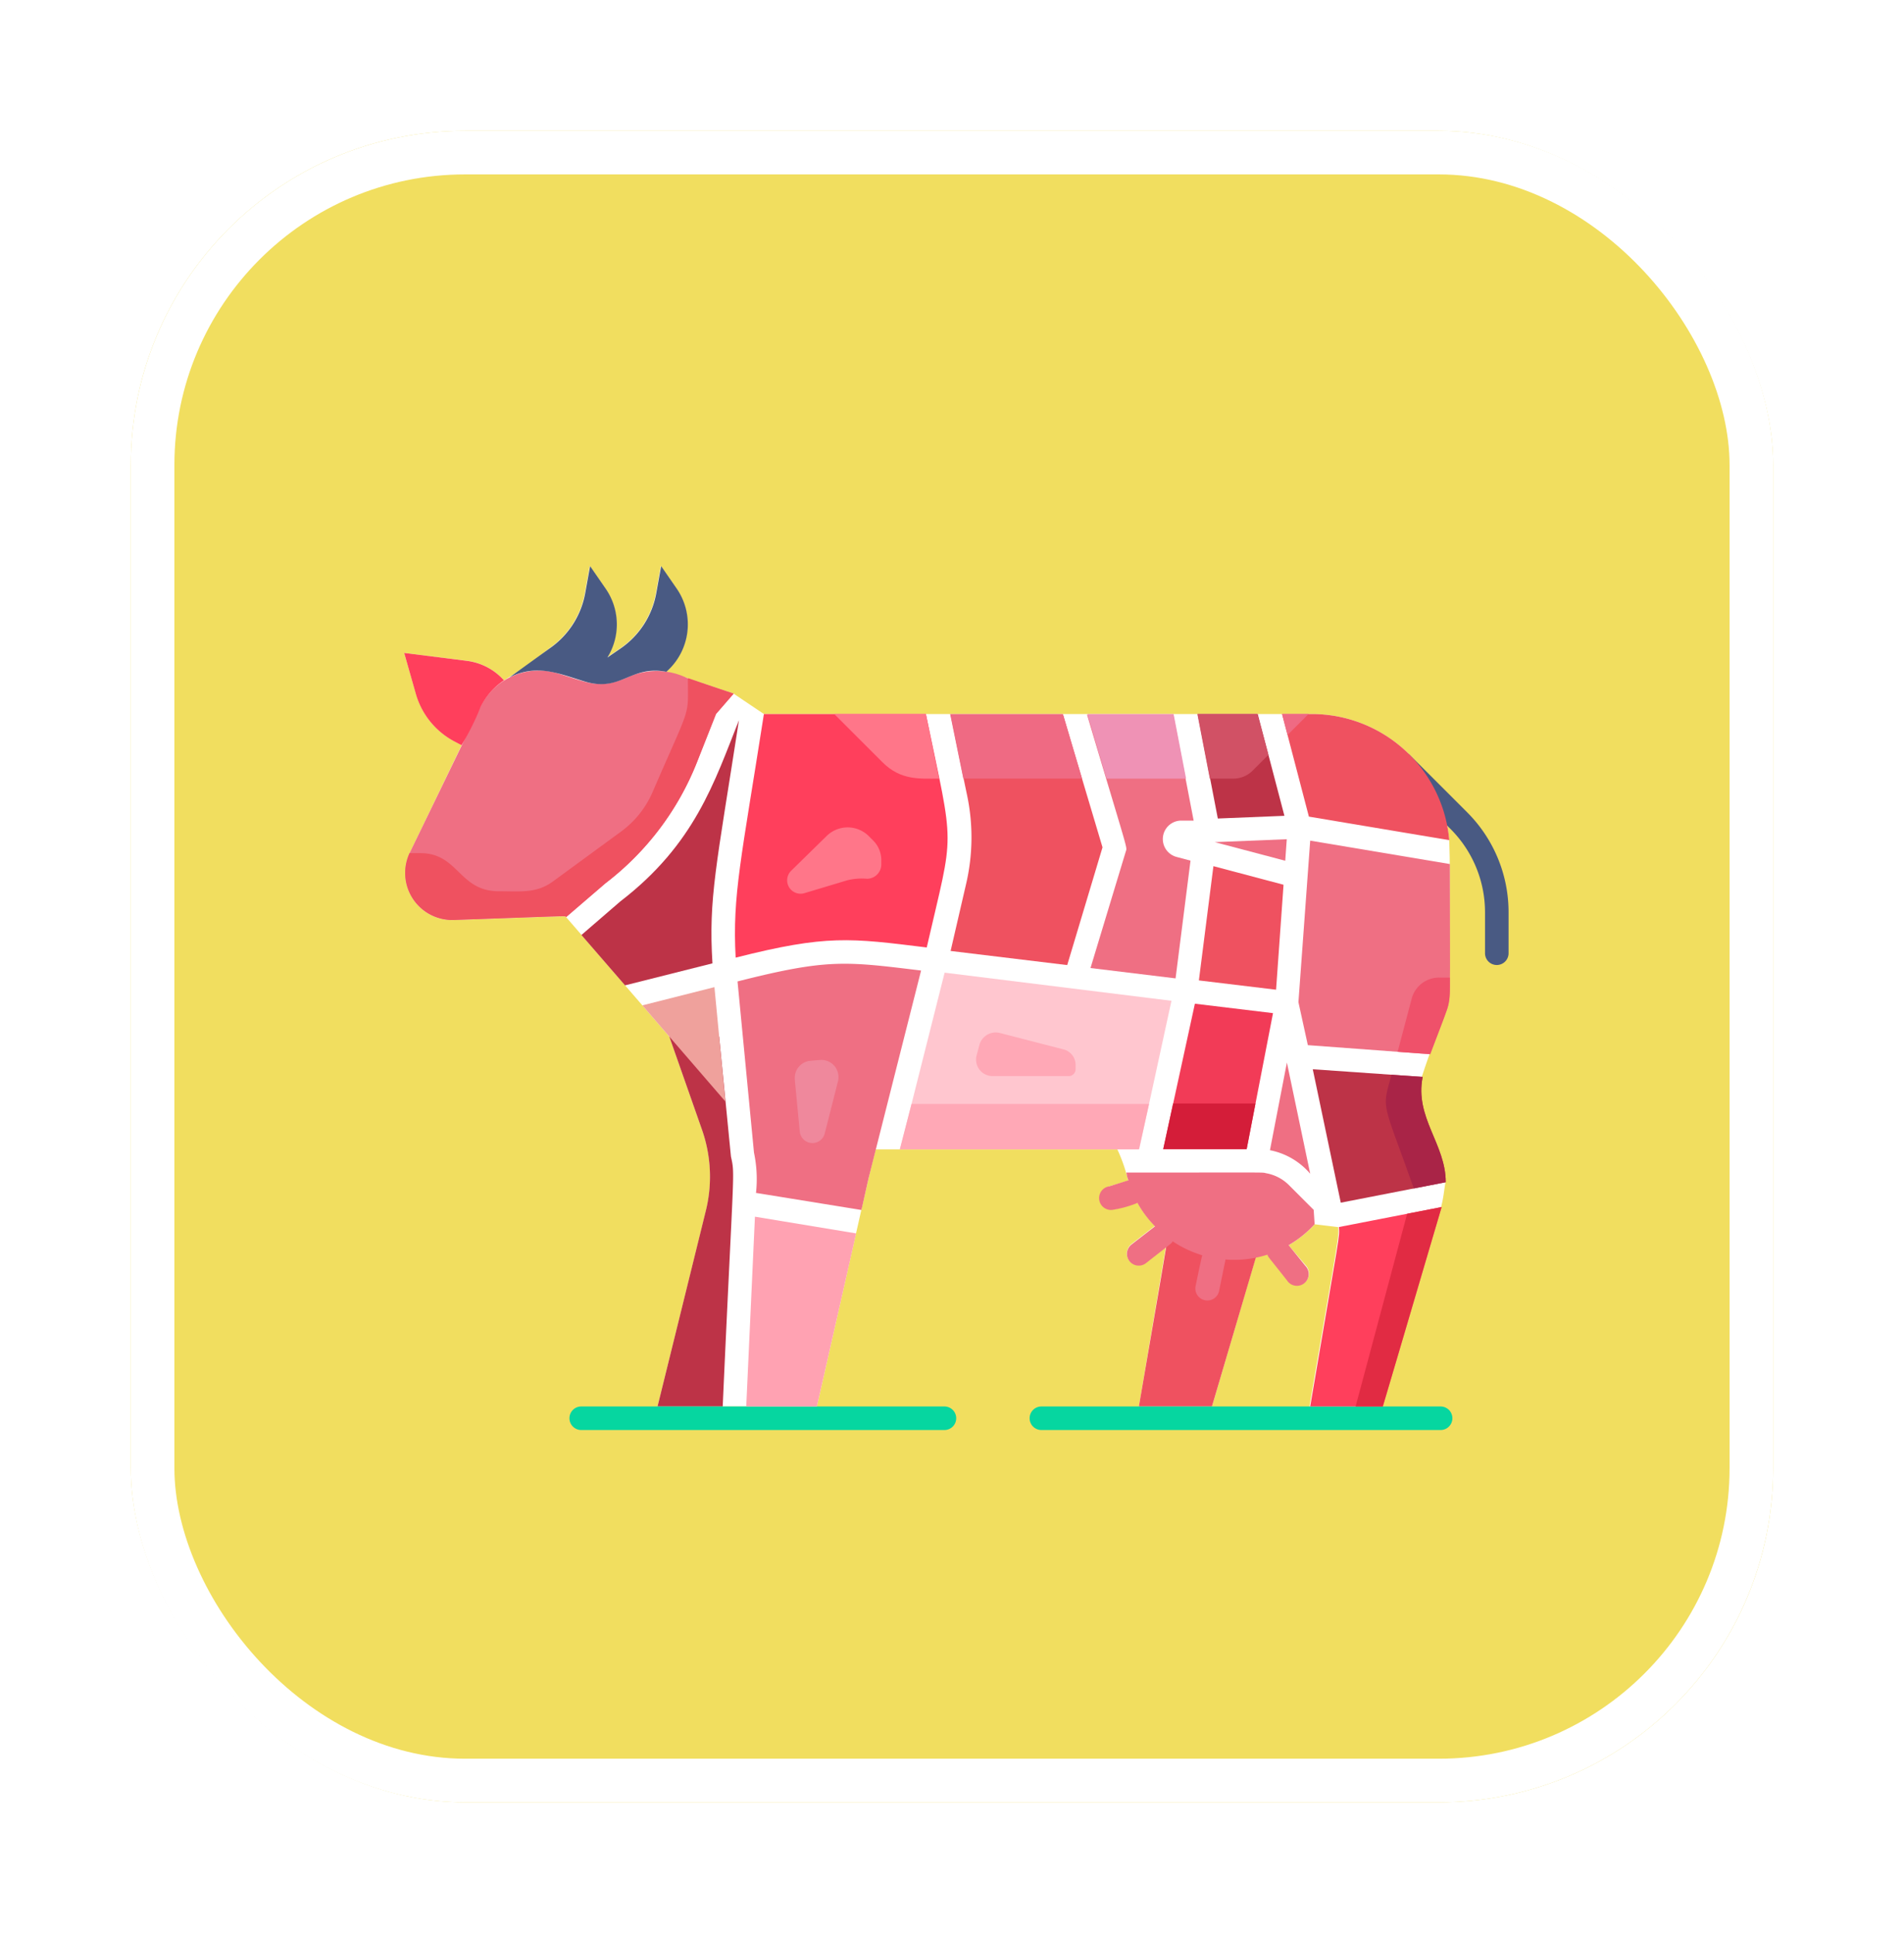 <svg xmlns="http://www.w3.org/2000/svg" xmlns:xlink="http://www.w3.org/1999/xlink" width="131" height="133" viewBox="0 0 131 133">
  <defs>
    <filter id="Rectángulo_402650" x="0" y="0" width="131" height="133" filterUnits="userSpaceOnUse">
      <feOffset dy="3" input="SourceAlpha"/>
      <feGaussianBlur stdDeviation="3" result="blur"/>
      <feFlood flood-opacity="0.161"/>
      <feComposite operator="in" in2="blur"/>
      <feComposite in="SourceGraphic"/>
    </filter>
  </defs>
  <g id="Grupo_1108103" data-name="Grupo 1108103" transform="translate(-1030.051 -3241)">
    <g transform="matrix(1, 0, 0, 1, 1030.05, 3241)" filter="url(#Rectángulo_402650)">
      <g id="Rectángulo_402650-2" data-name="Rectángulo 402650" transform="translate(9 6)" fill="#f1de5f" stroke="#fff" stroke-width="3">
        <rect width="113" height="115" rx="23" stroke="none"/>
        <rect x="1.5" y="1.5" width="110" height="112" rx="21.5" fill="none"/>
      </g>
    </g>
    <g id="Different_part_of_meat" data-name="Different part of meat" transform="translate(1057.051 3270)">
      <path id="Trazado_898155" data-name="Trazado 898155" d="M72.9,31.142a9.5,9.5,0,0,0-9.464-8.678H25.748l-2.081-1.4c-4.048-1.352-4.153-1.425-4.752-1.514h.105a4.339,4.339,0,0,0,.7-5.723L18.656,12.28l-.34,1.878a5.885,5.885,0,0,1-2.429,3.772l-.931.64a4.323,4.323,0,0,0-.121-4.744L13.766,12.28l-.34,1.878A5.885,5.885,0,0,1,11,17.931a32.624,32.624,0,0,1-3.133,2.218A4.112,4.112,0,0,0,5.3,18.8L1,18.263l.81,2.809a5.367,5.367,0,0,0,2.7,3.3l.445.235L1.372,32.041a3.238,3.238,0,0,0,3,4.6c8.314-.291,7.691-.3,7.772-.2l7.1,8.217,2.242,6.387a9.771,9.771,0,0,1,.267,5.618L18.429,70.106H29.391c4.112-18.142,3.384-15.017,4.048-17.688H50.066a11.2,11.2,0,0,1,.745,2.153l-1.3.389a.81.81,0,0,0,.453,1.554c1.724-.5,1.3-.364,1.473-.453a7.415,7.415,0,0,0,1.214,1.619l-1.619,1.255a.81.81,0,0,0,1,1.279L53.4,59.144,51.548,70.106h5.027L59.6,59.816a6.29,6.29,0,0,0,.81-.194c.057.194,0,.073,1.344,1.765a.81.81,0,1,0,1.263-1l-1.166-1.376a7.521,7.521,0,0,0,1.789-1.441l1.619.194c.049.761.1.17-1.975,12.346h5.027c4.671-15.818,3.959-13.163,4.331-15.43,0-2.655-2.145-4.428-1.619-7.286,1.409-4.242,1.87-4.59,1.87-5.893.049-10.184.065-8.16.008-10.354ZM10.083,19.477h0Z" transform="translate(-0.19 -2.339)" fill="#fff"/>
      <path id="Trazado_898156" data-name="Trazado 898156" d="M61.62,61.815l-.04-.105" transform="translate(-11.728 -11.753)" fill="#fff"/>
      <path id="Trazado_898157" data-name="Trazado 898157" d="M27.015,77.722H22.53l3.319-13.446a9.771,9.771,0,0,0-.267-5.618L23.34,52.27h3.432l.81,8.257c.291,1.328.186.429-.567,17.195Z" transform="translate(-4.291 -9.955)" fill="#bd3347"/>
      <path id="Trazado_898158" data-name="Trazado 898158" d="M65.407,69.34c0,.291-.55,3.343-1.967,11.633h5.027L71.9,69.34Z" transform="translate(-12.083 -13.206)" fill="#ef5160"/>
      <path id="Trazado_898159" data-name="Trazado 898159" d="M66.56,72.08v-.04Z" transform="translate(-12.677 -13.721)" fill="#231f20"/>
      <path id="Trazado_898160" data-name="Trazado 898160" d="M40.823,85.329H15.89a.81.81,0,1,1,0-1.619H40.823a.81.81,0,1,1,0,1.619Z" transform="translate(-2.872 -15.943)" fill="#06d6a0"/>
      <path id="Trazado_898161" data-name="Trazado 898161" d="M82.454,85.329H54.93a.81.81,0,0,1,0-1.619H82.454a.81.81,0,0,1,0,1.619Z" transform="translate(-10.308 -15.943)" fill="#06d6a0"/>
      <path id="Trazado_898162" data-name="Trazado 898162" fill="#ef6f83"/>
      <path id="Trazado_898163" data-name="Trazado 898163" d="M73.1,68.824a7.52,7.52,0,0,0,1.789-1.441l-.065-.988-1.708-1.708a2.939,2.939,0,0,0-1.554-.81c-.38-.073.753-.049-9.625-.049a2.078,2.078,0,0,0,.138.534l-1.311.413a.817.817,0,0,0,.227,1.619,7.69,7.69,0,0,0,1.571-.421.486.486,0,0,0,.13-.065,7.416,7.416,0,0,0,1.214,1.619l-1.619,1.255a.81.81,0,1,0,1,1.279c1.951-1.53,1.708-1.32,1.838-1.5a7.488,7.488,0,0,0,2.024.955c0,.138.105-.575-.445,2.1a.826.826,0,1,0,1.619.324c.526-2.582.413-2,.429-2.129a7.585,7.585,0,0,0,2.89-.332c.073.2-.049,0,1.344,1.765a.81.81,0,1,0,1.263-1Z" transform="translate(-11.439 -12.156)" fill="#ef6f83"/>
      <path id="Trazado_898164" data-name="Trazado 898164" d="M92.132,42.74a.81.81,0,0,1-.81-.81v-2.8a8.1,8.1,0,0,0-2.38-5.756l-3.918-3.918a.81.81,0,1,1,1.15-1.141l3.91,3.91a9.714,9.714,0,0,1,2.858,6.905v2.8a.81.81,0,0,1-.81.81Z" transform="translate(-16.149 -5.347)" fill="#495a83"/>
      <path id="Trazado_898165" data-name="Trazado 898165" d="M30.669,67.58l6.962,1.15-2.7,11.908H30.07S30.418,73,30.669,67.58Z" transform="translate(-5.727 -12.871)" fill="#ffa2b2"/>
      <path id="Trazado_898166" data-name="Trazado 898166" d="M26.2,48.07l.753,7.869L21.24,49.325Z" transform="translate(-4.045 -9.155)" fill="#efa19c"/>
      <path id="Trazado_898167" data-name="Trazado 898167" d="M41.959,46.55c-4.169,16.466-3.513,13.908-3.6,14.232-.583,2.566-.478,2.234-.559,2.234-7.707-1.247-7.116-1.158-7.2-1.158a8.784,8.784,0,0,0-.138-2.777L29.33,47.3C35.539,45.724,36.753,45.919,41.959,46.55Z" transform="translate(-5.586 -8.777)" fill="#ef6f83"/>
      <path id="Trazado_898168" data-name="Trazado 898168" d="M23.684,22.756l-1.214,1.4-1.3,3.295a19.51,19.51,0,0,1-6.3,8.346l-2.712,2.331c-.081-.1.534-.089-7.772.2a3.238,3.238,0,0,1-3-4.6L6.247,23.695a4.477,4.477,0,0,1,5.294-2.348c2.429.745,2.939,1.133,5.076.186a4.794,4.794,0,0,1,3.91.17c.089,0-.04-.016,3.157,1.052Z" transform="translate(-0.208 -4.031)" fill="#ef6f83"/>
      <path id="Trazado_898169" data-name="Trazado 898169" d="M25.08,42.113l-6.015,1.514-3-3.465,2.671-2.307c5.132-3.942,6.476-8.217,8.168-12.475C25.347,35.435,24.8,37.628,25.08,42.113Z" transform="translate(-3.061 -4.834)" fill="#bd3347"/>
      <path id="Trazado_898170" data-name="Trazado 898170" d="M42.306,40.921c-5.27-.648-6.873-.89-13.147.7-.235-4.282.389-6.808,1.943-16.758H42.249C44.24,34.469,44.216,32.6,42.306,40.921Z" transform="translate(-5.544 -4.735)" fill="#ff3f5c"/>
      <path id="Trazado_898171" data-name="Trazado 898171" d="M61.818,48.775,59.6,58.983H43.15L46.21,46.84Z" transform="translate(-8.218 -8.921)" fill="#ffc6cf"/>
      <path id="Trazado_898172" data-name="Trazado 898172" d="M43.93,58l-.81,3.125H59.57l.7-3.125Z" transform="translate(-8.213 -11.047)" fill="#ffa8b6"/>
      <path id="Trazado_898173" data-name="Trazado 898173" d="M73.063,50.128,71.25,59.486H65.51L67.688,49.48Z" transform="translate(-12.477 -9.424)" fill="#f23b57"/>
      <path id="Trazado_898174" data-name="Trazado 898174" d="M66.19,57.96,65.51,61.1h5.74l.607-3.141Z" transform="translate(-12.477 -11.039)" fill="#d41d39"/>
      <path id="Trazado_898175" data-name="Trazado 898175" d="M57.891,34.042l-2.429,8.1-8.023-.971,1.069-4.622a14.086,14.086,0,0,0,.081-6.015c-.324-1.554-.065-.283-1.15-5.618h7.739C56.75,30.229,56.118,28.091,57.891,34.042Z" transform="translate(-9.035 -4.744)" fill="#ef5160"/>
      <path id="Trazado_898176" data-name="Trazado 898176" d="M65.184,34.7l.971.259-1.028,8.1-5.853-.712L61.7,34.335c.1-.356.251.372-2.663-9.415h5.934l1.4,7.286h-.931a1.271,1.271,0,0,0-.259,2.493Z" transform="translate(-11.245 -4.746)" fill="#ef6f83"/>
      <path id="Trazado_898177" data-name="Trazado 898177" d="M74.406,31.863l-4.582.186c-.664-3.449-.348-1.83-1.384-7.189h4.129Z" transform="translate(-13.035 -4.735)" fill="#bd3347"/>
      <path id="Trazado_898178" data-name="Trazado 898178" d="M87.114,33.538l-9.658-1.619L75.61,24.86h2.04A9.5,9.5,0,0,1,87.114,33.538Z" transform="translate(-14.401 -4.735)" fill="#ef5160"/>
      <path id="Trazado_898179" data-name="Trazado 898179" d="M73.851,46.29l-5.311-.64,1-7.861,4.825,1.279Z" transform="translate(-13.054 -7.197)" fill="#ef5160"/>
      <path id="Trazado_898180" data-name="Trazado 898180" d="M74.739,36.981,69.89,35.7l4.954-.2Z" transform="translate(-13.311 -6.761)" fill="#ef6f83"/>
      <path id="Trazado_898181" data-name="Trazado 898181" d="M77.349,62.13a4.857,4.857,0,0,0-2.769-1.619l1.166-6.031Z" transform="translate(-14.204 -10.376)" fill="#ef6f83"/>
      <path id="Trazado_898182" data-name="Trazado 898182" d="M87.043,66.76c-3.862,13.147-3.068,10.395-4.048,13.722H78c2.113-12.41,2.024-11.6,1.975-12.346Z" transform="translate(-14.856 -12.715)" fill="#ff3f5c"/>
      <path id="Trazado_898183" data-name="Trazado 898183" d="M87.368,62.822,80.147,64.23,78.22,55.05l7.561.526C85.223,58.385,87.368,60.182,87.368,62.822Z" transform="translate(-14.898 -10.485)" fill="#bd3347"/>
      <path id="Trazado_898184" data-name="Trazado 898184" d="M87.419,37.231c0,9.374.1,9.294-.275,10.233l-1.077,2.85-8.419-.623L77,46.735l.81-11.115Z" transform="translate(-14.665 -6.784)" fill="#ef6f83"/>
      <path id="Trazado_898185" data-name="Trazado 898185" d="M7.865,21.556A4.614,4.614,0,0,0,6.246,23.41a18.36,18.36,0,0,1-1.3,2.607l-.445-.235a5.367,5.367,0,0,1-2.7-3.3L1,19.67l4.3.542a4.112,4.112,0,0,1,2.566,1.344Z" transform="translate(-0.19 -3.746)" fill="#ff3f5c"/>
      <path id="Trazado_898186" data-name="Trazado 898186" d="M21.452,13.836,20.383,12.29l-.34,1.878a5.885,5.885,0,0,1-2.429,3.772l-.931.64a4.323,4.323,0,0,0-.121-4.744L15.493,12.29l-.34,1.878a5.885,5.885,0,0,1-2.429,3.772L9.94,19.948c1.9-.955,3.376-.267,5.2.283,2.485.753,3.109-1.141,5.6-.672a4.339,4.339,0,0,0,.712-5.723Z" transform="translate(-1.893 -2.341)" fill="#495a83"/>
      <path id="Trazado_898187" data-name="Trazado 898187" d="M43.856,24.86l.907,4.444c-1.328,0-2.631.138-3.894-1.125L37.55,24.86Z" transform="translate(-7.152 -4.735)" fill="#ff7689"/>
      <path id="Trazado_898188" data-name="Trazado 898188" d="M56.475,29.3H48.307L47.4,24.86h7.755Z" transform="translate(-9.028 -4.735)" fill="#ef6a83"/>
      <path id="Trazado_898189" data-name="Trazado 898189" d="M64.994,24.86l.858,4.444H60.38L59.06,24.86Z" transform="translate(-11.248 -4.735)" fill="#ef92b5"/>
      <path id="Trazado_898190" data-name="Trazado 898190" d="M77.431,24.86,75.99,26.3l-.38-1.441Z" transform="translate(-14.401 -4.735)" fill="#ef6a83"/>
      <path id="Trazado_898191" data-name="Trazado 898191" d="M73.3,27.669l-1.085,1.085a1.878,1.878,0,0,1-1.328.55H69.268L68.41,24.86h4.129Z" transform="translate(-13.029 -4.735)" fill="#d15165"/>
      <path id="Trazado_898192" data-name="Trazado 898192" d="M36.255,59.319a.874.874,0,0,1-1.716-.13c-.2-2.072-.372-3.878-.34-3.586a1.182,1.182,0,0,1,1.052-1.287l.672-.057a1.182,1.182,0,0,1,1.247,1.457Z" transform="translate(-6.512 -10.333)" fill="#ef889c"/>
      <path id="Trazado_898193" data-name="Trazado 898193" d="M39.192,35.123l.275.275a1.911,1.911,0,0,1,.559,1.352v.291a.988.988,0,0,1-.988.988,4.169,4.169,0,0,0-1.352.105l-2.963.89a.923.923,0,0,1-.907-1.538l2.429-2.38a2.064,2.064,0,0,1,2.947.016Z" transform="translate(-6.39 -6.57)" fill="#ff7689"/>
      <path id="Trazado_898194" data-name="Trazado 898194" d="M56.02,54.924H50.734A1.133,1.133,0,0,1,49.641,53.5l.194-.729a1.166,1.166,0,0,1,1.417-.81l4.388,1.133a1.1,1.1,0,0,1,.81,1.077v.243a.478.478,0,0,1-.429.51Z" transform="translate(-9.447 -9.889)" fill="#ffa8b6"/>
      <path id="Trazado_898195" data-name="Trazado 898195" d="M23.684,22.882l-1.214,1.4-1.3,3.295a19.51,19.51,0,0,1-6.3,8.346l-2.712,2.331c-.081-.1.534-.089-7.772.2a3.238,3.238,0,0,1-3-4.6h.737c2.647,0,2.647,2.623,5.408,2.623,1.53,0,2.582.154,3.716-.672l4.7-3.441a6.63,6.63,0,0,0,2.161-2.712c2.688-6.217,2.429-5.027,2.429-7.828.073,0-.057-.016,3.141,1.052Z" transform="translate(-0.208 -4.158)" fill="#ef5160"/>
      <path id="Trazado_898196" data-name="Trazado 898196" d="M85.406,67.221l2.372-.461L83.73,80.482H81.86Z" transform="translate(-15.591 -12.715)" fill="#e12b43"/>
      <path id="Trazado_898197" data-name="Trazado 898197" d="M88.55,62.911l-2.194.429c-2.2-6.2-2.21-5.343-1.538-7.82l2.145.146C86.4,58.475,88.55,60.272,88.55,62.911Z" transform="translate(-16.08 -10.574)" fill="#a92447"/>
      <path id="Trazado_898198" data-name="Trazado 898198" d="M89.024,47.26c0,2.032.113,1.392-1.352,5.27l-2.242-.162.98-3.7A1.943,1.943,0,0,1,88.32,47.26Z" transform="translate(-16.271 -9.001)" fill="#ef516a"/>
    </g>
  </g>
</svg>
